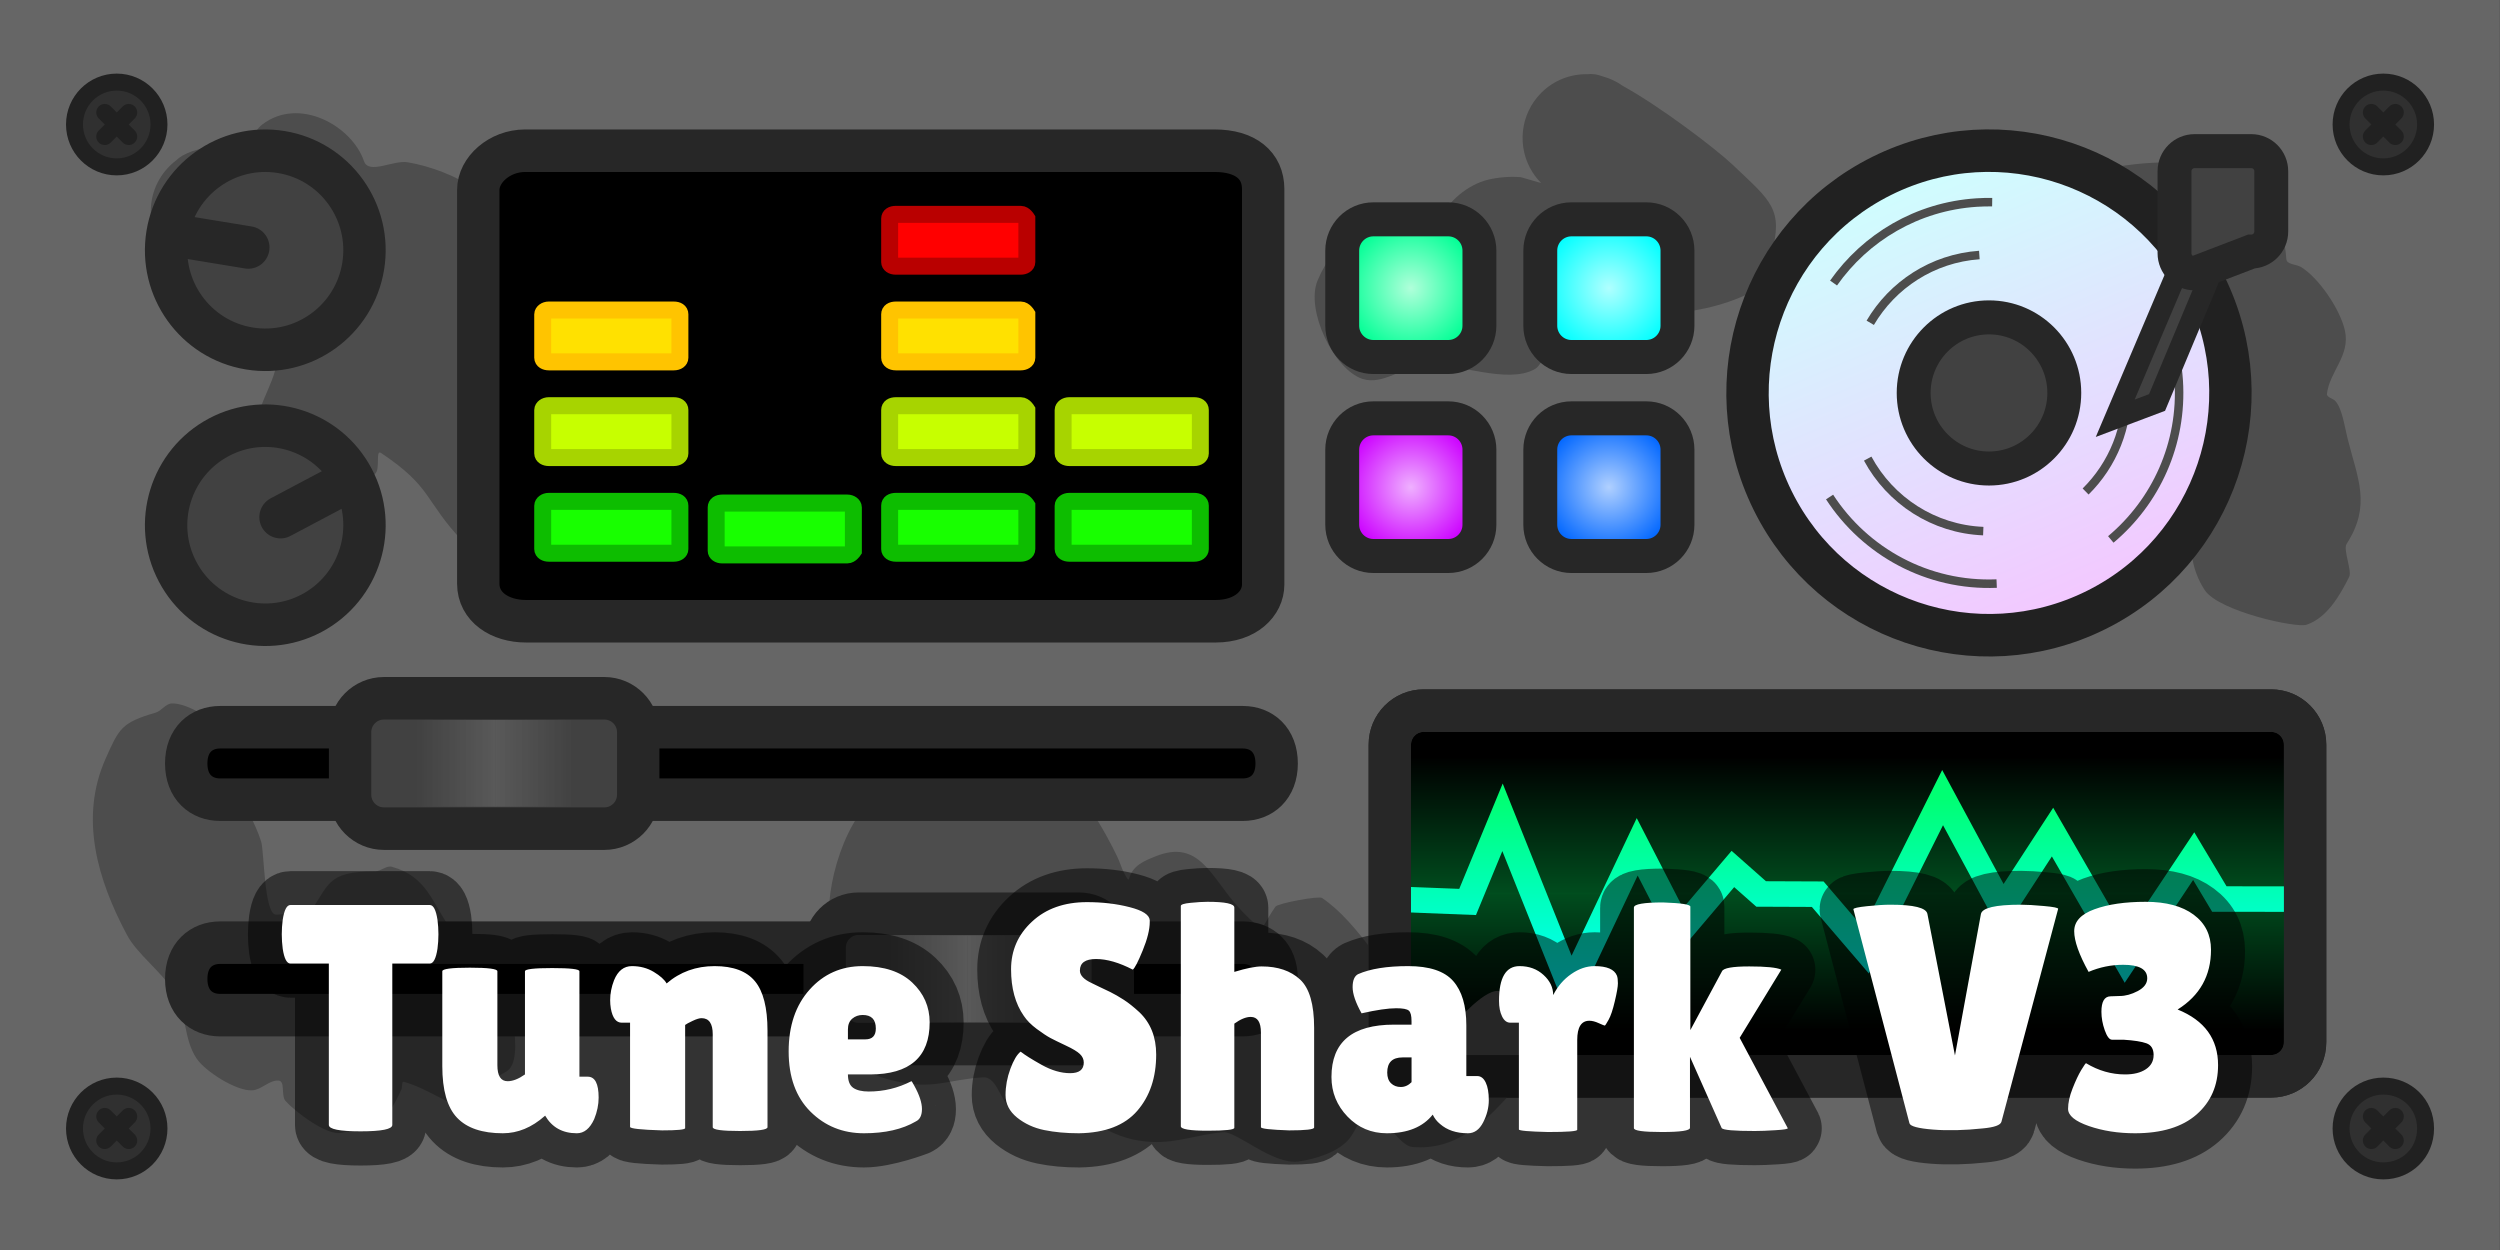 <?xml version="1.0" encoding="UTF-8"?>
<svg xmlns="http://www.w3.org/2000/svg" xmlns:xlink="http://www.w3.org/1999/xlink" width="600px" height="300px" viewBox="0 0 600 300" version="1.1">
<rect x="0" y="0" width="600" height="300" fill="#333333" stroke="none"/>
<defs>
<linearGradient id="linear0" gradientUnits="userSpaceOnUse" x1="310.493" y1="211.294" x2="310.493" y2="227.482" gradientTransform="matrix(2.034,0,0,2.041,-188.154,-217.023)">
<stop offset="0" style="stop-color:rgb(0%,30.196%,11.765%);stop-opacity:1;"/>
<stop offset="1" style="stop-color:rgb(0%,30.196%,11.765%);stop-opacity:0;"/>
</linearGradient>
<linearGradient id="linear1" gradientUnits="userSpaceOnUse" x1="310.493" y1="211.494" x2="310.493" y2="195.306" gradientTransform="matrix(2.034,0,0,2.041,-188.154,-217.023)">
<stop offset="0" style="stop-color:rgb(0%,30.196%,11.765%);stop-opacity:1;"/>
<stop offset="1" style="stop-color:rgb(0%,30.196%,11.765%);stop-opacity:0;"/>
</linearGradient>
<linearGradient id="linear2" gradientUnits="userSpaceOnUse" x1="310.493" y1="200.121" x2="310.493" y2="222.447" >
<stop offset="0" style="stop-color:rgb(0%,100%,45.098%);stop-opacity:1;"/>
<stop offset="1" style="stop-color:rgb(0%,100%,99.608%);stop-opacity:1;"/>
</linearGradient>
<linearGradient id="linear3" gradientUnits="userSpaceOnUse" x1="216.033" y1="221.44" x2="206.659" y2="221.44" gradientTransform="matrix(2.034,0,0,2.041,-188.154,-217.023)">
<stop offset="0" style="stop-color:rgb(34.902%,34.902%,34.902%);stop-opacity:0;"/>
<stop offset="1" style="stop-color:rgb(34.902%,34.902%,34.902%);stop-opacity:1;"/>
</linearGradient>
<linearGradient id="linear4" gradientUnits="userSpaceOnUse" x1="197.315" y1="221.44" x2="206.689" y2="221.44" gradientTransform="matrix(2.034,0,0,2.041,-188.154,-217.023)">
<stop offset="0" style="stop-color:rgb(34.902%,34.902%,34.902%);stop-opacity:0;"/>
<stop offset="1" style="stop-color:rgb(34.902%,34.902%,34.902%);stop-opacity:1;"/>
</linearGradient>
<linearGradient id="linear5" gradientUnits="userSpaceOnUse" x1="316.196" y1="126.259" x2="338.188" y2="178.817" >
<stop offset="0" style="stop-color:rgb(80.784%,100%,99.608%);stop-opacity:1;"/>
<stop offset="1" style="stop-color:rgb(95.686%,77.647%,100%);stop-opacity:1;"/>
</linearGradient>
<linearGradient id="linear6" gradientUnits="userSpaceOnUse" x1="141.588" y1="196.107" x2="150.962" y2="196.107" gradientTransform="matrix(2.034,0,0,2.041,-188.154,-217.023)">
<stop offset="0" style="stop-color:rgb(34.902%,34.902%,34.902%);stop-opacity:0;"/>
<stop offset="1" style="stop-color:rgb(34.902%,34.902%,34.902%);stop-opacity:1;"/>
</linearGradient>
<linearGradient id="linear7" gradientUnits="userSpaceOnUse" x1="160.306" y1="196.107" x2="150.932" y2="196.107" gradientTransform="matrix(2.034,0,0,2.041,-188.154,-217.023)">
<stop offset="0" style="stop-color:rgb(34.902%,34.902%,34.902%);stop-opacity:0;"/>
<stop offset="1" style="stop-color:rgb(34.902%,34.902%,34.902%);stop-opacity:1;"/>
</linearGradient>
<radialGradient id="radial0" gradientUnits="userSpaceOnUse" cx="282.343" cy="163.618" fx="282.343" fy="163.618" r="8.094" >
<stop offset="0" style="stop-color:rgb(69.02%,81.569%,100%);stop-opacity:1;"/>
<stop offset="1" style="stop-color:rgb(0%,40%,100%);stop-opacity:1;"/>
</radialGradient>
<radialGradient id="radial1" gradientUnits="userSpaceOnUse" cx="282.343" cy="140.218" fx="282.343" fy="140.218" r="8.094" >
<stop offset="0" style="stop-color:rgb(69.02%,100%,100%);stop-opacity:1;"/>
<stop offset="1" style="stop-color:rgb(0%,100%,100%);stop-opacity:1;"/>
</radialGradient>
<radialGradient id="radial2" gradientUnits="userSpaceOnUse" cx="258.973" cy="163.618" fx="258.973" fy="163.618" r="8.094" >
<stop offset="0" style="stop-color:rgb(93.725%,69.02%,100%);stop-opacity:1;"/>
<stop offset="1" style="stop-color:rgb(80%,0%,100%);stop-opacity:1;"/>
</radialGradient>
<radialGradient id="radial3" gradientUnits="userSpaceOnUse" cx="258.973" cy="140.218" fx="258.973" fy="140.218" r="8.094" >
<stop offset="0" style="stop-color:rgb(69.02%,100%,85.49%);stop-opacity:1;"/>
<stop offset="1" style="stop-color:rgb(0%,100%,58.431%);stop-opacity:1;"/>
</radialGradient>
</defs>
<g id="surface1">
<path style=" stroke:none;fill-rule:nonzero;fill:rgb(40%,40%,40%);fill-opacity:1;" d="M 0 300.648 L 0 0 L 599.965 0 L 599.965 300.648 Z M 0 300.648 "/>
<path style="fill-rule:nonzero;fill:rgb(0%,0%,0%);fill-opacity:1;stroke-width:5;stroke-linecap:butt;stroke-linejoin:miter;stroke:rgb(15.294%,15.294%,15.294%);stroke-opacity:1;stroke-miterlimit:10;" d="M 260.494 232.895 C 258.283 232.895 256.493 231.103 256.493 228.895 L 256.493 193.894 C 256.493 191.685 258.283 189.894 260.494 189.894 L 360.494 189.894 C 362.703 189.894 364.493 191.685 364.493 193.894 L 364.493 228.895 C 364.493 231.103 362.703 232.895 360.494 232.895 Z M 260.494 232.895 " transform="matrix(2.034,0,0,2.041,-188.154,-217.023)"/>
<path style=" stroke:none;fill-rule:nonzero;fill:rgb(30.196%,30.196%,30.196%);fill-opacity:1;" d="M 43.812 37.34 C 45.457 36.41 46.988 35.945 48.496 35.711 C 49.445 35.523 50.434 35.426 51.438 35.426 C 51.934 35.426 52.422 35.449 52.902 35.496 C 54.188 35.508 55.512 35.527 56.93 35.426 C 59.637 35.234 60.77 31.555 62.922 29.898 C 71.801 23.07 84.473 30.215 87.352 38.664 C 88.48 41.988 94.398 38.352 97.852 38.945 C 108.621 40.793 122.988 48.09 123.645 59.918 C 123.93 65.09 118.758 66.738 117.598 70.531 C 116.867 72.914 120.5 75.02 122.848 75.828 C 126.793 77.184 129.465 78.125 133.262 80.414 C 138.625 83.641 145.59 95.094 145.094 101.59 C 145.008 102.723 142.859 107.383 143.281 108.387 C 145.355 113.316 152.559 115.848 150.18 123.016 C 148.559 127.895 145.738 132.75 141.652 135.852 C 139.574 137.43 136.453 135.559 133.852 135.418 C 127.629 135.078 115.461 134.543 111.047 129.895 C 101.809 120.164 103.898 117.035 91.465 108.719 C 90.102 107.809 91.211 112.188 90.211 113.488 C 89.039 115.012 87.055 115.676 85.391 116.629 C 82.602 118.227 80.07 120.961 76.863 121.141 C 76.648 121.152 63.703 113.746 63.516 113.488 C 61.973 111.363 62.172 108.402 61.609 105.836 C 60.137 99.125 65.871 92.695 66.48 86.59 C 66.504 86.348 61.977 87.59 61.445 87.562 C 58.508 87.422 54.199 86.723 51.734 84.832 C 48.914 82.66 44.051 78.027 43.484 74.168 C 42.695 68.82 45.293 66.723 43.695 63.922 C 39.203 61.262 36.184 56.352 36.184 50.734 C 36.184 45.75 38.555 41.328 42.227 38.531 C 42.699 38.074 43.223 37.672 43.812 37.34 Z M 43.812 37.34 "/>
<path style=" stroke:none;fill-rule:nonzero;fill:url(#linear0);" d="M 338.512 247.227 L 338.512 214.191 L 548.203 214.191 L 548.203 247.227 Z M 338.512 247.227 "/>
<path style=" stroke:none;fill-rule:nonzero;fill:url(#linear1);" d="M 338.512 214.598 L 338.512 181.562 L 548.203 181.562 L 548.203 214.598 Z M 338.512 214.598 "/>
<path style=" stroke:none;fill-rule:nonzero;fill:rgb(30.196%,30.196%,30.196%);fill-opacity:1;" d="M 324.047 273.012 C 321.551 276.453 315.523 278.227 311.641 278.758 C 305.418 279.605 296.859 271.457 293.512 271.738 C 287.512 272.242 282.434 274.387 276.359 274.059 C 270.551 273.746 266.812 272.016 262.027 269.141 C 258.273 266.879 253.219 269.004 248.93 268.109 C 246.5 267.605 243.594 267.383 241.949 265.52 C 239.922 263.211 238.969 258.363 235.906 258.562 C 227.211 259.133 224.07 261.562 215.012 259.504 C 195.152 254.988 203.582 243.707 204.055 232.668 C 204.191 229.457 201.039 230.77 199.926 228.199 C 198.938 225.918 199.02 223.289 198.922 220.801 C 198.512 210.227 203.867 192.93 214.172 188.348 C 216.109 183.738 219.871 182.805 227.191 183.324 C 228.656 183.43 229.246 185.781 230.699 186.004 C 231.816 186.172 232.523 184.473 233.641 184.312 C 234.957 184.121 236.316 184.551 237.578 184.977 C 239.262 185.551 241.02 188.066 242.91 188.457 C 243.469 188.574 252.922 186.676 253.492 186.738 C 258.621 187.305 265.75 200.574 268.164 205.652 C 268.773 206.93 269.121 208.23 269.844 209.621 C 270.117 210.137 270.816 211.543 270.961 210.973 C 271.785 207.691 274.707 206.578 277.336 205.52 C 287.809 201.301 290.562 210.34 297.074 217.594 C 298.875 219.602 300.816 221.508 302.965 223.137 C 303.207 223.32 303.09 222.535 303.238 222.27 C 304.141 220.68 305.059 219.094 306.105 217.598 C 306.672 216.793 316.469 214.961 317.281 215.508 C 325.918 221.285 333.648 234.836 339.672 242.539 C 340.82 244.008 342.586 249.664 344.562 250.438 C 345.316 250.73 347.281 247.613 347.742 247.105 C 349.727 244.926 356.848 236.656 360.152 237.965 L 369.949 241.848 C 370.434 244.914 372.336 248.141 371.961 251.109 C 371.906 251.562 371.793 252.008 371.617 252.449 C 371.34 253.145 370.949 253.809 370.48 254.445 C 369.984 255.188 369.391 255.875 368.695 256.488 C 366.945 258.238 364.879 259.828 363.43 261.457 C 356.527 269.23 349.641 276.191 339 275.277 C 335.141 274.945 329.816 264.195 328.227 264.262 C 328.074 264.27 327.934 264.293 327.793 264.332 C 326.949 267.73 325.645 270.812 324.047 273.012 Z M 324.047 273.012 "/>
<path style=" stroke:none;fill-rule:nonzero;fill:rgb(30.196%,30.196%,30.196%);fill-opacity:1;" d="M 469.914 47.543 C 476.754 43.684 487.566 45.18 494.93 43.023 C 516.984 36.559 546.723 34.652 548.727 62.191 C 548.824 63.523 551.105 63.398 552.246 64.086 C 556.422 66.602 561.645 74.199 562.785 79.34 C 564.117 85.355 559.055 89.234 558.473 94.512 C 558.375 95.402 559.914 95.586 560.5 96.258 C 562.137 98.117 562.691 102.32 563.387 105.113 C 565.812 114.852 569.203 121.199 563.184 130.547 C 562.297 131.93 564.535 136.98 563.801 138.453 C 561.512 143.051 558.414 148.32 553.551 149.945 C 551.117 150.762 532.527 146.734 529.137 141.629 C 525.832 136.656 524.91 129.895 526.949 124.5 C 527.945 121.859 529.211 120.684 531.113 118.773 C 532.062 117.82 535.383 116.73 534.176 116.141 C 525.238 111.781 515.008 112.98 506.762 105.918 C 503.75 103.332 506.91 95.008 502.965 94.609 C 499.07 94.219 494.355 94.91 490.289 94.402 C 479.852 93.102 456.215 82.926 459.141 68.246 C 459.629 65.793 461.855 64.723 462.344 62.273 C 462.305 61.832 462.285 61.387 462.285 60.938 C 462.285 55.957 464.656 51.531 468.328 48.734 C 468.801 48.277 469.324 47.879 469.914 47.543 Z M 469.914 47.543 "/>
<path style=" stroke:none;fill-rule:nonzero;fill:rgb(30.196%,30.196%,30.196%);fill-opacity:1;" d="M 108.316 264.746 C 104.523 263.043 100.941 260.746 96.938 259.637 C 96.336 259.469 96.602 260.852 96.348 261.422 C 95.57 263.152 93.707 267.172 92.125 268.078 C 88.961 269.891 85.449 271.172 81.875 271.887 C 78.371 272.59 70.785 266.77 68.527 264.234 C 67.379 262.945 68.543 259.434 66.82 259.336 C 64.582 259.211 62.758 261.559 60.52 261.684 C 56.723 261.895 49.246 257.152 47.172 254.031 C 43.953 249.188 44.891 243.172 41.676 237.953 C 38.648 233.035 32.961 229.066 30.438 224.32 C 23.496 211.258 18.938 196.398 25.379 182.004 C 28.57 174.871 29.113 173.422 37.34 171.039 C 38.762 170.625 39.719 168.91 41.195 168.828 C 44.992 168.613 52.469 173.359 54.543 176.48 C 57.996 181.672 55.316 182.387 56.449 186.641 C 57.844 191.863 61.328 197.566 62.68 201.988 C 63.426 204.43 63.375 219.383 66.219 219.508 C 68.461 219.605 70.266 218.469 72.688 219.008 C 73.133 219.105 73.504 220.207 73.773 219.836 C 79.16 212.484 78.004 209.133 90.012 209.133 C 91.406 209.133 92.707 207.656 94.055 208.027 C 102.488 210.336 103.766 216.809 108.02 222.688 C 112.996 229.562 123.266 234.66 123.266 244.145 C 123.266 247.426 124.891 255.242 121.461 257.207 Z M 108.316 264.746 "/>
<path style=" stroke:none;fill-rule:nonzero;fill:rgb(30.196%,30.196%,30.196%);fill-opacity:1;" d="M 382.848 17.844 C 383.375 17.922 383.992 18.094 384.68 18.344 C 386.383 18.805 388.023 19.57 389.512 20.637 C 398.496 25.594 411.766 35.668 415.91 39.609 C 425.16 48.402 428.129 50.145 425.078 61.195 C 424.379 63.727 425.227 67.484 422.949 68.781 C 408.457 77.059 393.891 75.379 377.574 75.84 C 375.5 75.898 377.32 80.25 376.043 81.895 C 374.984 83.262 372.848 83.34 371.543 84.477 C 370.238 85.613 369.859 87.723 368.359 88.582 C 361.887 92.293 349.609 87.117 342.289 87.488 C 337.059 87.754 331.922 92.59 326.953 90.926 C 320.129 88.645 313.246 74.359 316.227 67.297 C 320.535 57.082 327.355 54.27 337.32 55.391 C 339.043 55.586 343.836 57.836 345.098 56.875 C 346.211 56.027 344.949 53.965 345.527 52.688 C 347.457 48.438 352.191 44.32 357.152 43.125 C 359.562 42.547 362.371 42.316 364.992 42.52 C 365.219 42.539 369.883 43.984 369.859 43.906 C 369.062 43.105 368.375 42.238 367.793 41.32 C 364.039 35.402 364.738 27.457 369.887 22.289 C 372.906 19.262 376.879 17.766 380.836 17.809 C 381.5 17.738 382.168 17.742 382.848 17.844 Z M 382.848 17.844 "/>
<path style="fill:none;stroke-width:3;stroke-linecap:round;stroke-linejoin:miter;stroke:url(#linear2);stroke-miterlimit:10;" d="M 257.031 212.057 L 265.674 212.392 L 269.793 202.44 L 277.825 222.446 L 285.686 205.907 L 290.785 215.785 L 296.975 208.514 L 300.309 211.452 L 306.983 211.479 L 312.687 218.118 L 321.72 200.121 L 328.795 213.211 L 334.691 204.175 L 343.297 219.058 L 351.347 207 L 354.375 212.049 L 363.955 212.057 " transform="matrix(2.034,0,0,2.041,-188.154,-217.023)"/>
<path style="fill-rule:nonzero;fill:rgb(0%,0%,0%);fill-opacity:1;stroke-width:5;stroke-linecap:butt;stroke-linejoin:miter;stroke:rgb(15.294%,15.294%,15.294%);stroke-opacity:1;stroke-miterlimit:10;" d="M 118.477 225.702 C 116.268 225.702 114.477 224.228 114.477 221.439 C 114.477 218.652 116.268 217.179 118.477 217.179 L 239.145 217.179 C 241.353 217.179 243.143 218.652 243.143 221.439 C 243.143 224.228 241.353 225.702 239.145 225.702 Z M 118.477 225.702 " transform="matrix(2.034,0,0,2.041,-188.154,-217.023)"/>
<path style="fill-rule:nonzero;fill:rgb(25.49%,25.49%,25.49%);fill-opacity:1;stroke-width:5;stroke-linecap:butt;stroke-linejoin:miter;stroke:rgb(15.294%,15.294%,15.294%);stroke-opacity:1;stroke-miterlimit:10;" d="M 193.81 229.107 C 191.601 229.107 189.811 227.316 189.811 225.107 L 189.811 217.774 C 189.811 215.565 191.601 213.774 193.81 213.774 L 219.81 213.774 C 222.019 213.774 223.811 215.565 223.811 217.774 L 223.811 225.107 C 223.811 227.316 222.019 229.107 219.81 229.107 Z M 193.81 229.107 " transform="matrix(2.034,0,0,2.041,-188.154,-217.023)"/>
<path style=" stroke:none;fill-rule:nonzero;fill:url(#linear3);" d="M 232.172 245.305 L 232.172 224.488 L 251.234 224.488 L 251.234 245.305 Z M 232.172 245.305 "/>
<path style=" stroke:none;fill-rule:nonzero;fill:url(#linear4);" d="M 213.164 245.305 L 213.164 224.488 L 232.23 224.488 L 232.23 245.305 Z M 213.164 245.305 "/>
<path style="fill-rule:nonzero;fill:rgb(18.824%,18.824%,18.824%);fill-opacity:1;stroke-width:2;stroke-linecap:butt;stroke-linejoin:miter;stroke:rgb(12.941%,12.941%,12.941%);stroke-opacity:1;stroke-miterlimit:10;" d="M 101.294 120.97 C 101.294 118.218 103.525 115.986 106.278 115.986 C 109.032 115.986 111.263 118.218 111.263 120.97 C 111.263 123.723 109.032 125.954 106.278 125.954 C 103.525 125.954 101.294 123.723 101.294 120.97 Z M 101.294 120.97 " transform="matrix(2.034,0,0,2.041,-188.154,-217.023)"/>
<path style="fill:none;stroke-width:2;stroke-linecap:round;stroke-linejoin:miter;stroke:rgb(12.941%,12.941%,12.941%);stroke-opacity:1;stroke-miterlimit:10;" d="M 107.695 119.554 L 104.862 122.387 " transform="matrix(2.034,0,0,2.041,-188.154,-217.023)"/>
<path style="fill:none;stroke-width:2;stroke-linecap:round;stroke-linejoin:miter;stroke:rgb(12.941%,12.941%,12.941%);stroke-opacity:1;stroke-miterlimit:10;" d="M 104.862 119.554 L 107.695 122.387 " transform="matrix(2.034,0,0,2.041,-188.154,-217.023)"/>
<path style="fill-rule:nonzero;fill:rgb(18.824%,18.824%,18.824%);fill-opacity:1;stroke-width:2;stroke-linecap:butt;stroke-linejoin:miter;stroke:rgb(12.941%,12.941%,12.941%);stroke-opacity:1;stroke-miterlimit:10;" d="M 373.721 125.954 C 370.969 125.954 368.737 123.723 368.737 120.97 C 368.737 118.218 370.969 115.986 373.721 115.986 C 376.475 115.986 378.707 118.218 378.707 120.97 C 378.707 123.723 376.475 125.954 373.721 125.954 Z M 373.721 125.954 " transform="matrix(2.034,0,0,2.041,-188.154,-217.023)"/>
<path style="fill:none;stroke-width:2;stroke-linecap:round;stroke-linejoin:miter;stroke:rgb(12.941%,12.941%,12.941%);stroke-opacity:1;stroke-miterlimit:10;" d="M 375.139 122.387 L 372.306 119.554 " transform="matrix(2.034,0,0,2.041,-188.154,-217.023)"/>
<path style="fill:none;stroke-width:2;stroke-linecap:round;stroke-linejoin:miter;stroke:rgb(12.941%,12.941%,12.941%);stroke-opacity:1;stroke-miterlimit:10;" d="M 375.139 119.554 L 372.306 122.387 " transform="matrix(2.034,0,0,2.041,-188.154,-217.023)"/>
<path style="fill-rule:nonzero;fill:rgb(18.824%,18.824%,18.824%);fill-opacity:1;stroke-width:2;stroke-linecap:butt;stroke-linejoin:miter;stroke:rgb(12.941%,12.941%,12.941%);stroke-opacity:1;stroke-miterlimit:10;" d="M 106.278 234.045 C 109.032 234.045 111.263 236.277 111.263 239.03 C 111.263 241.784 109.032 244.016 106.278 244.016 C 103.525 244.016 101.294 241.784 101.294 239.03 C 101.294 236.277 103.525 234.045 106.278 234.045 Z M 106.278 234.045 " transform="matrix(2.034,0,0,2.041,-188.154,-217.023)"/>
<path style="fill:none;stroke-width:2;stroke-linecap:round;stroke-linejoin:miter;stroke:rgb(12.941%,12.941%,12.941%);stroke-opacity:1;stroke-miterlimit:10;" d="M 107.695 240.448 L 104.862 237.613 " transform="matrix(2.034,0,0,2.041,-188.154,-217.023)"/>
<path style="fill:none;stroke-width:5;stroke-linecap:butt;stroke-linejoin:miter;stroke:rgb(15.294%,15.294%,15.294%);stroke-opacity:1;stroke-miterlimit:10;" d="M 260.494 232.895 C 258.283 232.895 256.493 231.103 256.493 228.895 L 256.493 193.894 C 256.493 191.685 258.283 189.894 260.494 189.894 L 360.494 189.894 C 362.703 189.894 364.493 191.685 364.493 193.894 L 364.493 228.895 C 364.493 231.103 362.703 232.895 360.494 232.895 Z M 260.494 232.895 " transform="matrix(2.034,0,0,2.041,-188.154,-217.023)"/>
<path style="fill:none;stroke-width:2;stroke-linecap:round;stroke-linejoin:miter;stroke:rgb(12.941%,12.941%,12.941%);stroke-opacity:1;stroke-miterlimit:10;" d="M 104.862 240.448 L 107.695 237.613 " transform="matrix(2.034,0,0,2.041,-188.154,-217.023)"/>
<path style="fill-rule:nonzero;fill:rgb(18.824%,18.824%,18.824%);fill-opacity:1;stroke-width:2;stroke-linecap:butt;stroke-linejoin:miter;stroke:rgb(12.941%,12.941%,12.941%);stroke-opacity:1;stroke-miterlimit:10;" d="M 373.721 244.016 C 370.969 244.016 368.737 241.784 368.737 239.03 C 368.737 236.277 370.969 234.045 373.721 234.045 C 376.475 234.045 378.707 236.157 378.707 239.03 C 378.707 241.905 376.475 244.016 373.721 244.016 Z M 373.721 244.016 " transform="matrix(2.034,0,0,2.041,-188.154,-217.023)"/>
<path style="fill:none;stroke-width:2;stroke-linecap:round;stroke-linejoin:miter;stroke:rgb(12.941%,12.941%,12.941%);stroke-opacity:1;stroke-miterlimit:10;" d="M 375.139 237.613 L 372.306 240.448 " transform="matrix(2.034,0,0,2.041,-188.154,-217.023)"/>
<path style="fill:none;stroke-width:2;stroke-linecap:round;stroke-linejoin:miter;stroke:rgb(12.941%,12.941%,12.941%);stroke-opacity:1;stroke-miterlimit:10;" d="M 372.306 237.613 L 375.139 240.448 " transform="matrix(2.034,0,0,2.041,-188.154,-217.023)"/>
<path style="fill-rule:nonzero;fill:rgb(25.49%,25.49%,25.49%);fill-opacity:1;stroke-width:5;stroke-linecap:butt;stroke-linejoin:miter;stroke:rgb(15.294%,15.294%,15.294%);stroke-opacity:1;stroke-miterlimit:10;" d="M 121.917 147.308 C 115.539 146.265 111.215 140.247 112.258 133.869 C 113.303 127.49 119.32 123.166 125.698 124.209 C 132.077 125.254 136.402 131.272 135.357 137.649 C 134.312 144.027 128.295 148.353 121.917 147.308 Z M 121.917 147.308 " transform="matrix(2.034,0,0,2.041,-188.154,-217.023)"/>
<path style="fill-rule:nonzero;fill:rgb(25.49%,25.49%,25.49%);fill-opacity:1;stroke-width:5;stroke-linecap:butt;stroke-linejoin:miter;stroke:rgb(15.294%,15.294%,15.294%);stroke-opacity:1;stroke-miterlimit:10;" d="M 118.341 157.743 C 124.056 154.725 131.136 156.911 134.155 162.624 C 137.174 168.339 134.99 175.42 129.275 178.44 C 123.559 181.458 116.48 179.273 113.461 173.557 C 110.441 167.844 112.627 160.764 118.341 157.743 Z M 118.341 157.743 " transform="matrix(2.034,0,0,2.041,-188.154,-217.023)"/>
<path style="fill:none;stroke-width:5;stroke-linecap:round;stroke-linejoin:miter;stroke:rgb(15.294%,15.294%,15.294%);stroke-opacity:1;stroke-miterlimit:10;" d="M 121.804 135.431 L 113.966 134.149 " transform="matrix(2.034,0,0,2.041,-188.154,-217.023)"/>
<path style="fill:none;stroke-width:5;stroke-linecap:round;stroke-linejoin:miter;stroke:rgb(15.294%,15.294%,15.294%);stroke-opacity:1;stroke-miterlimit:10;" d="M 132.626 163.434 L 125.604 167.143 " transform="matrix(2.034,0,0,2.041,-188.154,-217.023)"/>
<path style="fill-rule:nonzero;fill:rgb(0%,0%,0%);fill-opacity:1;stroke-width:5;stroke-linecap:butt;stroke-linejoin:miter;stroke:rgb(15.294%,15.294%,15.294%);stroke-opacity:1;stroke-miterlimit:10;" d="M 148.937 128.674 C 148.937 126.309 151.434 124.054 154.472 124.054 C 166.68 124.054 213.517 124.054 235.83 124.054 C 239.464 124.054 241.553 125.771 241.553 128.582 C 241.553 139.893 241.553 168.916 241.553 175.058 C 241.553 177.292 239.504 179.384 235.934 179.384 C 213.797 179.384 166.891 179.384 154.578 179.384 C 151.486 179.384 148.937 177.711 148.937 174.966 C 148.937 163.815 148.937 134.964 148.937 128.674 Z M 148.937 128.674 " transform="matrix(2.034,0,0,2.041,-188.154,-217.023)"/>
<path style="fill-rule:nonzero;fill:rgb(9.412%,100%,0%);fill-opacity:1;stroke-width:2;stroke-linecap:butt;stroke-linejoin:miter;stroke:rgb(5.098%,74.118%,0%);stroke-opacity:1;stroke-miterlimit:10;" d="M 157.25 165.288 C 158.815 165.288 169.134 165.288 171.996 165.288 C 172.461 165.288 172.729 165.476 172.729 165.786 C 172.729 167.032 172.729 170.231 172.729 170.906 C 172.729 171.153 172.466 171.383 172.009 171.383 C 169.171 171.383 158.842 171.383 157.263 171.383 C 156.867 171.383 156.541 171.199 156.541 170.897 C 156.541 169.668 156.541 166.49 156.541 165.798 C 156.541 165.535 156.86 165.288 157.25 165.288 Z M 157.25 165.288 " transform="matrix(2.034,0,0,2.041,-188.154,-217.023)"/>
<path style="fill-rule:nonzero;fill:rgb(9.412%,100%,0%);fill-opacity:1;stroke-width:2;stroke-linecap:butt;stroke-linejoin:miter;stroke:rgb(5.098%,74.118%,0%);stroke-opacity:1;stroke-miterlimit:10;" d="M 192.475 171.584 C 190.896 171.584 180.567 171.584 177.731 171.584 C 177.273 171.584 177.01 171.352 177.01 171.107 C 177.01 170.43 177.01 167.233 177.01 165.987 C 177.01 165.677 177.277 165.487 177.744 165.487 C 180.604 165.487 190.923 165.487 192.488 165.487 C 192.878 165.487 193.197 165.736 193.197 165.997 C 193.197 166.69 193.197 169.869 193.197 171.096 C 193.197 171.096 192.87 171.584 192.475 171.584 Z M 192.475 171.584 " transform="matrix(2.034,0,0,2.041,-188.154,-217.023)"/>
<path style="fill-rule:nonzero;fill:rgb(9.412%,100%,0%);fill-opacity:1;stroke-width:2;stroke-linecap:butt;stroke-linejoin:miter;stroke:rgb(5.098%,74.118%,0%);stroke-opacity:1;stroke-miterlimit:10;" d="M 213.666 170.897 C 213.666 171.199 213.34 171.383 212.944 171.383 C 211.366 171.383 201.037 171.383 198.2 171.383 C 197.741 171.383 197.478 171.153 197.478 170.906 C 197.478 170.231 197.478 167.032 197.478 165.786 C 197.478 165.476 197.747 165.288 198.214 165.288 C 201.073 165.288 211.392 165.288 212.958 165.288 C 213.348 165.288 213.666 165.798 213.666 165.798 C 213.666 165.798 213.666 169.668 213.666 170.897 Z M 213.666 170.897 " transform="matrix(2.034,0,0,2.041,-188.154,-217.023)"/>
<path style="fill-rule:nonzero;fill:rgb(9.412%,100%,0%);fill-opacity:1;stroke-width:2;stroke-linecap:butt;stroke-linejoin:miter;stroke:rgb(5.098%,74.118%,0%);stroke-opacity:1;stroke-miterlimit:10;" d="M 217.947 165.798 C 217.947 165.535 218.268 165.288 218.658 165.288 C 220.221 165.288 230.543 165.288 233.402 165.288 C 233.867 165.288 234.136 165.476 234.136 165.786 C 234.136 167.032 234.136 170.231 234.136 170.906 C 234.136 171.153 233.873 171.383 233.416 171.383 C 230.577 171.383 220.25 171.383 218.671 171.383 C 218.274 171.383 217.947 171.199 217.947 170.897 C 217.947 169.668 217.947 165.798 217.947 165.798 Z M 217.947 165.798 " transform="matrix(2.034,0,0,2.041,-188.154,-217.023)"/>
<path style="fill-rule:nonzero;fill:rgb(78.039%,100%,0%);fill-opacity:1;stroke-width:2;stroke-linecap:butt;stroke-linejoin:miter;stroke:rgb(65.49%,83.137%,0%);stroke-opacity:1;stroke-miterlimit:10;" d="M 157.25 154.038 C 158.815 154.038 169.134 154.038 171.996 154.038 C 172.461 154.038 172.729 154.227 172.729 154.537 C 172.729 155.783 172.729 158.98 172.729 159.657 C 172.729 159.902 172.466 160.134 172.009 160.134 C 169.171 160.134 158.842 160.134 157.263 160.134 C 156.867 160.134 156.541 159.948 156.541 159.646 C 156.541 158.417 156.541 155.24 156.541 154.547 C 156.541 154.286 156.86 154.038 157.25 154.038 Z M 157.25 154.038 " transform="matrix(2.034,0,0,2.041,-188.154,-217.023)"/>
<path style="fill-rule:nonzero;fill:rgb(78.039%,100%,0%);fill-opacity:1;stroke-width:2;stroke-linecap:butt;stroke-linejoin:miter;stroke:rgb(65.49%,83.137%,0%);stroke-opacity:1;stroke-miterlimit:10;" d="M 213.666 159.646 C 213.666 159.948 213.34 160.134 212.944 160.134 C 211.366 160.134 201.037 160.134 198.2 160.134 C 197.741 160.134 197.478 159.902 197.478 159.657 C 197.478 158.98 197.478 155.783 197.478 154.537 C 197.478 154.227 197.747 154.038 198.214 154.038 C 201.073 154.038 211.392 154.038 212.958 154.038 C 213.348 154.038 213.666 154.547 213.666 154.547 C 213.666 154.547 213.666 158.417 213.666 159.646 Z M 213.666 159.646 " transform="matrix(2.034,0,0,2.041,-188.154,-217.023)"/>
<path style="fill-rule:nonzero;fill:rgb(78.039%,100%,0%);fill-opacity:1;stroke-width:2;stroke-linecap:butt;stroke-linejoin:miter;stroke:rgb(65.49%,83.137%,0%);stroke-opacity:1;stroke-miterlimit:10;" d="M 217.947 154.547 C 217.947 154.286 218.268 154.038 218.658 154.038 C 220.221 154.038 230.543 154.038 233.402 154.038 C 233.867 154.038 234.136 154.227 234.136 154.537 C 234.136 155.783 234.136 158.98 234.136 159.657 C 234.136 159.902 233.873 160.134 233.416 160.134 C 230.577 160.134 220.25 160.134 218.671 160.134 C 218.274 160.134 217.947 159.948 217.947 159.646 C 217.947 158.417 217.947 154.547 217.947 154.547 Z M 217.947 154.547 " transform="matrix(2.034,0,0,2.041,-188.154,-217.023)"/>
<path style="fill-rule:nonzero;fill:rgb(100%,88.235%,0%);fill-opacity:1;stroke-width:2;stroke-linecap:butt;stroke-linejoin:miter;stroke:rgb(100%,76.863%,0%);stroke-opacity:1;stroke-miterlimit:10;" d="M 157.25 142.789 C 158.815 142.789 169.134 142.789 171.996 142.789 C 172.461 142.789 172.729 142.976 172.729 143.286 C 172.729 144.532 172.729 147.731 172.729 148.406 C 172.729 148.653 172.466 148.883 172.009 148.883 C 169.171 148.883 158.842 148.883 157.263 148.883 C 156.867 148.883 156.541 148.699 156.541 148.397 C 156.541 147.168 156.541 143.989 156.541 143.296 C 156.541 143.036 156.86 142.789 157.25 142.789 Z M 157.25 142.789 " transform="matrix(2.034,0,0,2.041,-188.154,-217.023)"/>
<path style="fill-rule:nonzero;fill:rgb(100%,88.235%,0%);fill-opacity:1;stroke-width:2;stroke-linecap:butt;stroke-linejoin:miter;stroke:rgb(100%,76.863%,0%);stroke-opacity:1;stroke-miterlimit:10;" d="M 213.666 148.397 C 213.666 148.699 213.34 148.883 212.944 148.883 C 211.366 148.883 201.037 148.883 198.2 148.883 C 197.741 148.883 197.478 148.653 197.478 148.406 C 197.478 147.731 197.478 144.532 197.478 143.286 C 197.478 142.976 197.747 142.789 198.214 142.789 C 201.073 142.789 211.392 142.789 212.958 142.789 C 213.348 142.789 213.666 143.296 213.666 143.296 C 213.666 143.296 213.666 147.168 213.666 148.397 Z M 213.666 148.397 " transform="matrix(2.034,0,0,2.041,-188.154,-217.023)"/>
<path style="fill-rule:nonzero;fill:rgb(100%,0%,0%);fill-opacity:1;stroke-width:2;stroke-linecap:butt;stroke-linejoin:miter;stroke:rgb(72.549%,0%,0%);stroke-opacity:1;stroke-miterlimit:10;" d="M 213.666 137.146 C 213.666 137.448 213.34 137.632 212.944 137.632 C 211.366 137.632 201.037 137.632 198.2 137.632 C 197.741 137.632 197.478 137.402 197.478 137.156 C 197.478 136.48 197.478 133.283 197.478 132.037 C 197.478 131.727 197.747 131.538 198.214 131.538 C 201.073 131.538 211.392 131.538 212.958 131.538 C 213.348 131.538 213.666 132.047 213.666 132.047 C 213.666 132.047 213.666 135.917 213.666 137.146 Z M 213.666 137.146 " transform="matrix(2.034,0,0,2.041,-188.154,-217.023)"/>
<path style="fill:none;stroke-width:8;stroke-linecap:square;stroke-linejoin:round;stroke:rgb(0%,0%,0%);stroke-opacity:0.502;stroke-miterlimit:10;" d="M 138.801 238.631 C 138.801 239.133 137.552 239.386 135.055 239.386 C 132.561 239.386 131.312 239.133 131.312 238.631 L 131.312 219.654 L 126.778 219.654 C 126.35 219.654 126.046 219.072 125.869 217.91 C 125.796 217.359 125.758 216.792 125.758 216.212 C 125.758 215.63 125.796 215.066 125.869 214.514 C 126.046 213.352 126.35 212.771 126.778 212.771 L 143.224 212.771 C 143.652 212.771 143.955 213.352 144.132 214.514 C 144.205 215.066 144.242 215.63 144.242 216.212 C 144.242 216.792 144.205 217.359 144.132 217.91 C 143.955 219.072 143.652 219.654 143.224 219.654 L 138.801 219.654 Z M 144.701 220.561 C 144.701 220.281 145.784 220.14 147.95 220.14 C 150.117 220.14 151.2 220.281 151.2 220.561 L 151.2 231.601 C 151.2 232.862 151.603 233.492 152.41 233.492 C 153.017 233.492 153.698 233.226 154.455 232.694 L 154.455 220.561 C 154.455 220.31 155.527 220.186 157.668 220.186 C 159.81 220.186 160.879 220.31 160.879 220.561 L 160.879 232.96 L 161.863 232.96 C 162.719 232.96 163.148 233.779 163.148 235.42 C 163.148 236.25 162.973 237.096 162.623 237.952 C 162.116 239.06 161.435 239.613 160.578 239.613 C 158.89 239.613 157.641 238.922 156.833 237.539 L 156.796 237.575 C 155.26 238.934 153.608 239.613 151.841 239.613 C 149.4 239.613 147.599 239.003 146.437 237.782 C 145.279 236.562 144.701 234.537 144.701 231.712 Z M 173.356 239.009 C 173.356 239.185 172.449 239.275 170.638 239.275 C 168.116 239.2 166.856 239.062 166.856 238.861 L 166.856 226.609 L 165.875 226.609 C 165.22 226.609 164.792 226.056 164.59 224.948 C 164.536 224.619 164.507 224.291 164.507 223.966 C 164.507 223.183 164.661 222.4 164.966 221.617 C 165.42 220.509 166.123 219.956 167.077 219.956 C 168.037 219.956 168.894 220.182 169.649 220.635 C 170.406 221.089 170.913 221.541 171.17 221.994 C 172.754 220.635 174.642 219.956 176.834 219.956 C 179.029 219.956 180.617 220.549 181.597 221.736 C 182.58 222.917 183.074 224.856 183.074 227.555 L 183.074 238.898 C 183.074 239.198 181.994 239.347 179.839 239.347 C 177.686 239.347 176.611 239.198 176.611 238.898 L 176.611 227.968 C 176.611 226.709 176.171 226.077 175.29 226.077 C 175.034 226.077 174.679 226.186 174.226 226.403 C 173.774 226.615 173.482 226.772 173.356 226.875 Z M 194.453 239.613 C 191.958 239.613 189.853 238.765 188.14 237.066 C 186.427 235.362 185.57 233.004 185.57 229.991 C 185.57 226.979 186.394 224.554 188.044 222.718 C 189.698 220.877 191.785 219.956 194.305 219.956 C 196.827 219.956 198.774 220.599 200.148 221.883 C 201.521 223.168 202.208 224.732 202.208 226.573 C 202.208 230.654 199.863 232.694 195.177 232.694 L 192.563 232.694 C 192.563 233.452 192.771 233.976 193.184 234.267 C 193.602 234.558 194.215 234.704 195.022 234.704 C 196.79 234.704 198.465 234.3 200.051 233.492 C 200.076 233.467 200.19 233.642 200.391 234.017 C 200.996 235.104 201.3 236.021 201.3 236.763 C 201.3 237.506 201.06 237.992 200.583 238.218 C 200.583 238.218 196.95 239.613 194.453 239.613 Z M 195.857 227.289 C 195.857 226.23 195.34 225.702 194.305 225.702 C 193.829 225.702 193.418 225.846 193.072 226.136 C 192.732 226.427 192.563 226.849 192.563 227.4 L 192.563 228.573 L 194.609 228.573 C 195.44 228.573 195.857 228.146 195.857 227.289 Z M 212.944 230.014 C 213.421 230.393 214.246 230.91 215.418 231.565 C 216.595 232.219 217.717 232.547 218.785 232.547 C 219.858 232.547 220.394 232.131 220.394 231.299 C 220.394 230.92 220.242 230.585 219.937 230.294 C 219.637 230.005 219.082 229.672 218.276 229.297 C 217.469 228.918 216.862 228.623 216.459 228.41 C 216.056 228.194 215.518 227.84 214.85 227.348 C 214.185 226.856 213.674 226.343 213.321 225.811 C 212.316 224.379 211.815 222.553 211.815 220.333 C 211.815 218.113 212.639 216.241 214.289 214.721 C 215.937 213.194 218.099 212.432 220.773 212.432 C 222.587 212.432 224.264 212.627 225.801 213.021 C 227.337 213.41 228.128 213.921 228.178 214.551 C 228.178 214.623 228.178 214.698 228.178 214.773 C 228.178 215.659 227.9 216.775 227.345 218.124 C 226.792 219.468 226.404 220.216 226.177 220.369 C 224.562 219.537 223.118 219.121 221.842 219.121 C 220.573 219.121 219.937 219.575 219.937 220.48 C 219.937 221.037 220.406 221.529 221.341 221.956 C 221.543 222.061 221.831 222.201 222.203 222.377 C 222.584 222.55 223.02 222.756 223.511 222.997 C 224.003 223.24 224.533 223.543 225.1 223.907 C 225.664 224.27 226.279 224.756 226.938 225.361 C 228.272 226.623 228.939 228.286 228.939 230.353 C 228.939 233.052 228.196 235.257 226.709 236.97 C 225.223 238.683 222.927 239.564 219.826 239.613 C 218.314 239.613 216.947 239.489 215.721 239.236 C 214.5 238.986 213.434 238.496 212.524 237.768 C 211.617 237.033 211.164 236.151 211.164 235.117 C 211.164 234.082 211.354 233.056 211.732 232.038 C 212.113 231.014 212.516 230.338 212.944 230.014 Z M 238.159 238.972 C 238.159 239.198 237.107 239.311 235 239.311 C 232.897 239.311 231.847 239.137 231.847 238.787 L 231.847 212.882 C 231.847 212.709 232.238 212.587 233.02 212.512 C 233.804 212.434 234.459 212.394 234.985 212.394 C 237.101 212.394 238.159 212.621 238.159 213.073 L 238.159 220.635 C 239.573 220.207 240.647 219.992 241.38 219.992 C 243.295 219.992 244.807 220.505 245.915 221.529 C 247.021 222.548 247.576 224.443 247.576 227.214 L 247.576 238.934 C 247.576 239.162 246.593 239.275 244.63 239.275 C 242.41 239.2 241.3 239.076 241.3 238.898 L 241.3 227.784 C 241.3 226.548 240.898 225.93 240.095 225.93 C 239.538 225.93 238.893 226.194 238.159 226.72 Z M 253.175 225.509 C 252.47 224.249 252.118 223.223 252.118 222.429 C 252.118 221.637 252.331 221.127 252.76 220.902 C 254.192 220.272 256.163 219.956 258.667 219.956 C 261.179 219.956 262.952 220.542 263.985 221.713 C 265.019 222.884 265.535 224.619 265.535 226.912 L 265.535 232.885 L 266.82 232.885 C 267.248 232.885 267.585 233.14 267.825 233.647 C 268.067 234.149 268.188 234.842 268.188 235.722 C 268.188 236.603 267.965 237.472 267.523 238.329 C 267.079 239.185 266.48 239.613 265.727 239.613 C 264.364 239.613 263.267 239.25 262.434 238.52 C 262.061 238.216 261.773 237.849 261.571 237.42 C 260.409 238.882 258.604 239.613 256.157 239.613 C 254.321 239.613 252.773 238.959 251.513 237.65 C 250.251 236.34 249.621 234.79 249.621 232.996 C 249.621 228.891 252.078 226.839 256.993 226.839 L 259.075 226.839 L 259.075 226.454 C 259.075 225.8 258.967 225.379 258.75 225.191 C 258.539 225.005 258.041 224.911 257.258 224.911 C 256.297 224.911 254.936 225.111 253.175 225.509 Z M 256.201 232.472 C 256.201 233.023 256.351 233.444 256.653 233.735 C 256.952 234.026 257.336 234.172 257.805 234.172 C 258.272 234.172 258.696 233.982 259.075 233.603 L 259.075 230.694 L 258.011 230.694 C 256.804 230.694 256.201 231.287 256.201 232.472 Z M 278.622 239.2 C 278.622 239.378 277.476 239.466 275.18 239.466 C 272.887 239.412 271.739 239.311 271.739 239.164 L 271.739 226.609 L 270.721 226.609 C 270.316 226.609 269.995 226.364 269.753 225.87 C 269.511 225.379 269.392 224.768 269.392 224.039 C 269.392 221.317 270.198 219.956 271.814 219.956 C 272.945 219.956 273.89 220.302 274.648 220.997 C 275.407 221.686 275.785 222.475 275.785 223.361 C 276.314 222.326 277.024 221.503 277.921 220.886 C 278.816 220.266 279.73 219.956 280.66 219.956 C 282.121 219.956 283.007 220.333 283.31 221.085 C 283.385 221.288 283.422 221.585 283.422 221.979 C 283.422 222.368 283.301 223.068 283.061 224.077 C 282.824 225.086 282.579 225.817 282.321 226.27 C 282.07 226.722 281.92 226.95 281.872 226.95 C 281.822 226.95 281.587 226.856 281.169 226.669 C 280.756 226.477 280.385 226.381 280.055 226.381 C 279.1 226.381 278.622 227.136 278.622 228.648 Z M 285.31 213.073 C 285.31 212.669 286.456 212.468 288.749 212.468 C 290.897 212.541 291.97 212.707 291.97 212.962 L 291.97 227.48 L 295.706 220.561 C 295.884 220.182 296.954 219.992 298.919 219.992 C 300.887 219.992 302.151 220.119 302.706 220.369 L 297.789 228.389 L 303.461 239.009 C 303.509 239.112 303.036 239.192 302.042 239.252 C 301.049 239.317 300.223 239.347 299.568 239.347 C 297.146 239.347 295.846 239.234 295.669 239.009 L 291.926 230.619 L 291.926 238.972 C 291.926 239.301 290.824 239.466 288.617 239.466 C 286.412 239.466 285.31 239.313 285.31 239.009 Z M 311.208 213.266 C 311.208 213.138 311.758 213.017 312.856 212.903 C 313.953 212.79 314.854 212.734 315.559 212.734 C 318.355 212.734 319.816 213.098 319.945 213.827 L 323.195 230.464 L 326.258 213.827 C 326.412 213.098 327.975 212.734 330.948 212.734 C 331.676 212.734 332.594 212.786 333.702 212.889 C 334.814 212.987 335.371 213.098 335.371 213.22 L 328.68 238.254 C 328.578 238.658 327.833 238.922 326.45 239.045 C 324.305 239.271 322.354 239.317 320.602 239.179 C 318.854 239.041 317.929 238.794 317.825 238.44 Z M 336.541 236.876 C 336.541 236.172 336.718 235.372 337.073 234.476 C 337.426 233.58 337.766 232.861 338.091 232.321 C 338.421 231.779 338.611 231.507 338.659 231.507 C 340.123 232.39 341.661 232.83 343.274 232.83 C 344.285 232.83 345.097 232.627 345.712 232.223 C 346.328 231.819 346.635 231.262 346.635 230.548 C 346.635 229.829 346.351 229.369 345.786 229.166 C 345.22 228.965 344.319 228.824 343.082 228.745 L 341.724 228.745 C 341.419 228.745 341.133 228.374 340.868 227.631 C 340.607 226.887 335.75 229.945 335.75 229.241 C 335.75 228.054 340.828 223.667 341.532 223.642 L 342.633 223.606 C 343.313 223.606 344.023 223.411 344.767 223.022 C 345.51 222.628 345.883 222.128 345.883 221.524 C 345.883 220.465 344.936 219.937 343.046 219.937 C 341.632 219.937 340.273 220.214 338.963 220.769 C 337.83 218.727 337.263 217.133 337.263 215.984 C 337.263 214.838 338.064 213.976 339.664 213.4 C 341.264 212.82 343.272 212.529 345.69 212.529 C 348.112 212.529 350.002 213.033 351.362 214.043 C 352.726 215.046 353.407 216.421 353.407 218.164 C 353.407 221.212 352.096 223.554 349.47 225.193 C 352.651 226.479 354.241 228.659 354.241 231.737 C 354.241 234.13 353.394 236.065 351.7 237.54 C 350.012 239.012 347.592 239.749 344.442 239.749 C 342.452 239.749 340.639 239.466 338.999 238.899 C 337.359 238.333 336.541 237.659 336.541 236.876 Z M 336.541 236.876 " transform="matrix(2.034,0,0,2.041,-188.154,-217.023)"/>
<path style=" stroke:none;fill-rule:nonzero;fill:rgb(100%,100%,100%);fill-opacity:1;" d="M 94.152 269.98 C 94.152 271.004 91.613 271.52 86.535 271.52 C 81.461 271.52 78.922 271.004 78.922 269.98 L 78.922 231.25 L 69.699 231.25 C 68.828 231.25 68.211 230.062 67.852 227.691 C 67.703 226.566 67.625 225.41 67.625 224.227 C 67.625 223.039 67.703 221.887 67.852 220.762 C 68.211 218.391 68.828 217.203 69.699 217.203 L 103.148 217.203 C 104.02 217.203 104.637 218.391 104.996 220.762 C 105.145 221.887 105.223 223.039 105.223 224.227 C 105.223 225.41 105.145 226.566 104.996 227.691 C 104.637 230.062 104.02 231.25 103.148 231.25 L 94.152 231.25 Z M 106.152 233.102 C 106.152 232.531 108.355 232.242 112.762 232.242 C 117.168 232.242 119.371 232.531 119.371 233.102 L 119.371 255.633 C 119.371 258.207 120.191 259.492 121.832 259.492 C 123.066 259.492 124.453 258.949 125.992 257.863 L 125.992 233.102 C 125.992 232.59 128.172 232.336 132.527 232.336 C 136.883 232.336 139.059 232.59 139.059 233.102 L 139.059 258.406 L 141.059 258.406 C 142.801 258.406 143.672 260.078 143.672 263.426 C 143.672 265.121 143.316 266.848 142.605 268.594 C 141.574 270.855 140.188 271.984 138.445 271.984 C 135.012 271.984 132.473 270.574 130.828 267.75 L 130.754 267.824 C 127.629 270.598 124.27 271.984 120.676 271.984 C 115.711 271.984 112.047 270.738 109.684 268.246 C 107.328 265.758 106.152 261.625 106.152 255.859 Z M 164.434 270.75 C 164.434 271.109 162.59 271.293 158.906 271.293 C 153.777 271.141 151.215 270.859 151.215 270.449 L 151.215 245.445 L 149.219 245.445 C 147.887 245.445 147.016 244.316 146.605 242.055 C 146.496 241.383 146.438 240.715 146.438 240.051 C 146.438 238.453 146.75 236.855 147.371 235.258 C 148.293 232.996 149.723 231.867 151.664 231.867 C 153.617 231.867 155.359 232.328 156.895 233.254 C 158.434 234.18 159.465 235.102 159.988 236.027 C 163.211 233.254 167.051 231.867 171.508 231.867 C 175.973 231.867 179.203 233.078 181.195 235.5 C 183.195 237.91 184.199 241.867 184.199 247.375 L 184.199 270.523 C 184.199 271.137 182.004 271.441 177.621 271.441 C 173.242 271.441 171.055 271.137 171.055 270.523 L 171.055 248.219 C 171.055 245.648 170.16 244.359 168.367 244.359 C 167.848 244.359 167.125 244.582 166.203 245.023 C 165.285 245.457 164.691 245.777 164.434 245.988 Z M 219.812 269.137 C 216.578 271.035 212.422 271.984 207.344 271.984 C 202.27 271.984 197.988 270.254 194.504 266.785 C 191.02 263.309 189.277 258.496 189.277 252.348 C 189.277 246.199 190.953 241.25 194.309 237.504 C 197.672 233.746 201.918 231.867 207.043 231.867 C 212.172 231.867 216.133 233.18 218.926 235.801 C 221.719 238.422 223.117 241.613 223.117 245.371 C 223.117 253.699 218.348 257.863 208.816 257.863 L 203.5 257.863 C 203.5 259.41 203.922 260.48 204.762 261.074 C 205.613 261.668 206.859 261.965 208.5 261.965 C 212.098 261.965 215.508 261.141 218.73 259.492 C 218.781 259.441 219.012 259.797 219.422 260.562 C 220.652 262.781 221.27 264.652 221.27 266.168 C 221.27 267.684 220.781 268.676 219.812 269.137 Z M 210.199 246.832 C 210.199 244.672 209.148 243.594 207.043 243.594 C 206.074 243.594 205.238 243.887 204.535 244.48 C 203.844 245.074 203.5 245.934 203.5 247.059 L 203.5 249.453 L 207.66 249.453 C 209.352 249.453 210.199 248.582 210.199 246.832 Z M 244.953 252.395 C 245.922 253.168 247.602 254.223 249.984 255.559 C 252.379 256.895 254.66 257.562 256.832 257.562 C 259.016 257.562 260.105 256.715 260.105 255.016 C 260.105 254.242 259.797 253.559 259.176 252.965 C 258.566 252.375 257.438 251.695 255.797 250.93 C 254.156 250.156 252.922 249.555 252.102 249.121 C 251.281 248.68 250.188 247.957 248.828 246.953 C 247.477 245.949 246.438 244.902 245.719 243.816 C 243.676 240.895 242.656 237.168 242.656 232.637 C 242.656 228.105 244.332 224.285 247.688 221.184 C 251.039 218.066 255.438 216.512 260.875 216.512 C 264.566 216.512 267.977 216.91 271.102 217.715 C 274.227 218.508 275.836 219.551 275.938 220.836 C 275.938 220.984 275.938 221.137 275.938 221.289 C 275.938 223.098 275.371 225.375 274.242 228.129 C 273.121 230.871 272.328 232.398 271.867 232.711 C 268.582 231.012 265.645 230.164 263.051 230.164 C 260.469 230.164 259.176 231.09 259.176 232.938 C 259.176 234.074 260.129 235.078 262.031 235.953 C 262.441 236.164 263.027 236.449 263.785 236.809 C 264.559 237.16 265.445 237.582 266.445 238.074 C 267.445 238.57 268.523 239.188 269.676 239.93 C 270.828 240.672 272.074 241.664 273.414 242.898 C 276.129 245.473 277.484 248.867 277.484 253.086 C 277.484 258.594 275.973 263.094 272.949 266.59 C 269.926 270.086 265.258 271.883 258.949 271.984 C 255.875 271.984 253.094 271.73 250.602 271.215 C 248.117 270.703 245.949 269.703 244.098 268.219 C 242.254 266.719 241.332 264.918 241.332 262.809 C 241.332 260.699 241.719 258.602 242.488 256.523 C 243.262 254.434 244.082 253.055 244.953 252.395 Z M 296.238 270.676 C 296.238 271.137 294.098 271.367 289.812 271.367 C 285.535 271.367 283.398 271.012 283.398 270.297 L 283.398 217.43 C 283.398 217.078 284.195 216.828 285.785 216.676 C 287.379 216.516 288.711 216.434 289.781 216.434 C 294.086 216.434 296.238 216.898 296.238 217.82 L 296.238 233.254 C 299.113 232.379 301.297 231.941 302.789 231.941 C 306.684 231.941 309.758 232.988 312.012 235.078 C 314.262 237.156 315.391 241.023 315.391 246.68 L 315.391 270.598 C 315.391 271.062 313.391 271.293 309.398 271.293 C 304.883 271.141 302.625 270.887 302.625 270.523 L 302.625 247.844 C 302.625 245.32 301.809 244.059 300.176 244.059 C 299.043 244.059 297.73 244.598 296.238 245.672 Z M 326.777 243.199 C 325.344 240.629 324.629 238.535 324.629 236.914 C 324.629 235.297 325.062 234.258 325.934 233.797 C 328.848 232.512 332.855 231.867 337.949 231.867 C 343.059 231.867 346.664 233.062 348.766 235.453 C 350.867 237.844 351.918 241.383 351.918 246.062 L 351.918 258.254 L 354.531 258.254 C 355.402 258.254 356.086 258.773 356.574 259.809 C 357.066 260.832 357.312 262.246 357.312 264.043 C 357.312 265.84 356.859 267.613 355.961 269.363 C 355.059 271.109 353.844 271.984 352.309 271.984 C 349.535 271.984 347.305 271.242 345.609 269.754 C 344.852 269.133 344.266 268.383 343.855 267.508 C 341.492 270.492 337.82 271.984 332.844 271.984 C 329.109 271.984 325.961 270.648 323.398 267.977 C 320.832 265.305 319.551 262.141 319.551 258.48 C 319.551 250.102 324.547 245.914 334.543 245.914 L 338.777 245.914 L 338.777 245.129 C 338.777 243.793 338.559 242.934 338.117 242.551 C 337.688 242.172 336.676 241.98 335.082 241.98 C 333.129 241.98 330.359 242.387 326.777 243.199 Z M 332.934 257.41 C 332.934 258.539 333.238 259.395 333.852 259.988 C 334.461 260.582 335.242 260.879 336.195 260.879 C 337.145 260.879 338.008 260.492 338.777 259.719 L 338.777 253.781 L 336.613 253.781 C 334.16 253.781 332.934 254.992 332.934 257.41 Z M 378.535 271.141 C 378.535 271.504 376.203 271.684 371.535 271.684 C 366.871 271.574 364.535 271.367 364.535 271.066 L 364.535 245.445 L 362.465 245.445 C 361.641 245.445 360.988 244.945 360.496 243.938 C 360.004 242.934 359.762 241.688 359.762 240.203 C 359.762 234.645 361.402 231.867 364.688 231.867 C 366.988 231.867 368.91 232.574 370.453 233.992 C 371.996 235.398 372.766 237.008 372.766 238.816 C 373.84 236.703 375.285 235.023 377.109 233.766 C 378.93 232.5 380.789 231.867 382.68 231.867 C 385.652 231.867 387.453 232.637 388.07 234.172 C 388.223 234.586 388.297 235.191 388.297 235.996 C 388.297 236.789 388.051 238.219 387.562 240.277 C 387.082 242.336 386.582 243.828 386.059 244.754 C 385.547 245.676 385.242 246.141 385.145 246.141 C 385.043 246.141 384.566 245.949 383.715 245.566 C 382.875 245.176 382.121 244.98 381.449 244.98 C 379.508 244.98 378.535 246.52 378.535 249.605 Z M 392.137 217.82 C 392.137 216.996 394.469 216.586 399.133 216.586 C 403.5 216.734 405.684 217.074 405.684 217.594 L 405.684 247.223 L 413.281 233.102 C 413.645 232.328 415.82 231.941 419.816 231.941 C 423.82 231.941 426.391 232.199 427.52 232.711 L 417.52 249.078 L 429.055 270.75 C 429.152 270.961 428.191 271.125 426.168 271.246 C 424.148 271.379 422.469 271.441 421.137 271.441 C 416.211 271.441 413.566 271.211 413.207 270.75 L 405.594 253.629 L 405.594 270.676 C 405.594 271.348 403.352 271.684 398.863 271.684 C 394.379 271.684 392.137 271.371 392.137 270.75 Z M 444.812 218.215 C 444.812 217.953 445.93 217.707 448.164 217.477 C 450.395 217.242 452.227 217.129 453.66 217.129 C 459.348 217.129 462.32 217.871 462.582 219.359 L 469.191 253.312 L 475.422 219.359 C 475.734 217.871 478.914 217.129 484.961 217.129 C 486.441 217.129 488.309 217.234 490.562 217.445 C 492.824 217.645 493.957 217.871 493.957 218.121 L 480.348 269.211 C 480.141 270.035 478.625 270.574 475.812 270.824 C 471.449 271.285 467.48 271.379 463.918 271.098 C 460.363 270.816 458.48 270.312 458.27 269.59 Z M 496.336 266.121 C 496.336 264.688 496.695 263.055 497.418 261.227 C 498.137 259.395 498.828 257.93 499.488 256.824 C 500.16 255.719 500.547 255.168 500.645 255.168 C 503.621 256.965 506.75 257.863 510.031 257.863 C 512.086 257.863 513.738 257.453 514.988 256.629 C 516.242 255.805 516.867 254.664 516.867 253.207 C 516.867 251.742 516.289 250.801 515.141 250.391 C 513.988 249.977 512.156 249.691 509.641 249.531 L 506.879 249.531 C 506.258 249.531 505.676 248.77 505.137 247.254 C 504.605 245.738 504.34 244.262 504.34 242.824 C 504.34 240.402 505.055 239.168 506.488 239.117 L 508.727 239.039 C 510.109 239.039 511.555 238.645 513.066 237.852 C 514.578 237.047 515.336 236.027 515.336 234.789 C 515.336 232.629 513.41 231.551 509.566 231.551 C 506.691 231.551 503.926 232.117 501.262 233.254 C 498.957 229.086 497.809 225.828 497.809 223.488 C 497.809 221.148 499.434 219.391 502.688 218.215 C 505.941 217.027 510.027 216.434 514.945 216.434 C 519.871 216.434 523.715 217.465 526.48 219.523 C 529.254 221.574 530.641 224.379 530.641 227.934 C 530.641 234.152 527.973 238.934 522.633 242.281 C 529.102 244.902 532.336 249.355 532.336 255.633 C 532.336 260.516 530.613 264.465 527.172 267.48 C 523.734 270.484 518.812 271.984 512.406 271.984 C 508.359 271.984 504.672 271.406 501.336 270.254 C 498 269.098 496.336 267.719 496.336 266.121 Z M 496.336 266.121 "/>
<path style="fill-rule:nonzero;fill:url(#linear5);stroke-width:5;stroke-linecap:butt;stroke-linejoin:miter;stroke:rgb(12.941%,12.941%,12.941%);stroke-opacity:1;stroke-miterlimit:10;" d="M 314.545 127.013 C 328.642 120.029 345.731 125.794 352.716 139.891 C 359.701 153.988 353.935 171.077 339.838 178.063 C 325.741 185.047 308.652 179.282 301.667 165.185 C 294.684 151.088 300.448 133.997 314.545 127.013 Z M 314.545 127.013 " transform="matrix(2.034,0,0,2.041,-188.154,-217.023)"/>
<path style="fill-rule:nonzero;fill:rgb(25.49%,25.49%,25.49%);fill-opacity:1;stroke-width:4;stroke-linecap:butt;stroke-linejoin:miter;stroke:rgb(15.294%,15.294%,15.294%);stroke-opacity:1;stroke-miterlimit:10;" d="M 318.307 152.537 C 318.307 147.629 322.284 143.652 327.191 143.652 C 332.1 143.652 336.078 147.629 336.078 152.537 C 336.078 157.445 332.1 161.424 327.191 161.424 C 322.284 161.424 318.307 157.445 318.307 152.537 Z M 318.307 152.537 " transform="matrix(2.034,0,0,2.041,-188.154,-217.023)"/>
<path style="fill:none;stroke-width:1;stroke-linecap:butt;stroke-linejoin:miter;stroke:rgb(30.196%,30.196%,30.196%);stroke-opacity:1;stroke-miterlimit:10;" d="M 349.424 149.52 C 349.495 150.045 349.547 150.573 349.582 151.109 C 350.054 158.528 346.866 165.336 341.567 169.764 " transform="matrix(2.034,0,0,2.041,-188.154,-217.023)"/>
<path style="fill:none;stroke-width:1;stroke-linecap:butt;stroke-linejoin:miter;stroke:rgb(30.196%,30.196%,30.196%);stroke-opacity:1;stroke-miterlimit:10;" d="M 328.1 174.954 C 319.936 175.287 312.57 171.197 308.383 164.774 " transform="matrix(2.034,0,0,2.041,-188.154,-217.023)"/>
<path style="fill:none;stroke-width:1;stroke-linecap:butt;stroke-linejoin:miter;stroke:rgb(30.196%,30.196%,30.196%);stroke-opacity:1;stroke-miterlimit:10;" d="M 308.852 139.613 C 312.632 134.258 318.712 130.598 325.763 130.148 C 326.369 130.11 326.973 130.095 327.57 130.104 " transform="matrix(2.034,0,0,2.041,-188.154,-217.023)"/>
<path style="fill:none;stroke-width:1;stroke-linecap:butt;stroke-linejoin:miter;stroke:rgb(30.196%,30.196%,30.196%);stroke-opacity:1;stroke-miterlimit:10;" d="M 343.432 151.756 C 343.664 156.558 341.782 160.988 338.594 164.127 " transform="matrix(2.034,0,0,2.041,-188.154,-217.023)"/>
<path style="fill:none;stroke-width:1;stroke-linecap:butt;stroke-linejoin:miter;stroke:rgb(30.196%,30.196%,30.196%);stroke-opacity:1;stroke-miterlimit:10;" d="M 326.517 168.784 C 320.675 168.548 315.547 165.195 312.881 160.26 " transform="matrix(2.034,0,0,2.041,-188.154,-217.023)"/>
<path style="fill:none;stroke-width:1;stroke-linecap:butt;stroke-linejoin:miter;stroke:rgb(30.196%,30.196%,30.196%);stroke-opacity:1;stroke-miterlimit:10;" d="M 313.181 144.289 C 315.81 139.833 320.514 136.708 326.056 136.319 " transform="matrix(2.034,0,0,2.041,-188.154,-217.023)"/>
<path style="fill-rule:nonzero;fill:rgb(25.49%,25.49%,25.49%);fill-opacity:1;stroke-width:2.5;stroke-linecap:butt;stroke-linejoin:miter;stroke:rgb(15.294%,15.294%,15.294%);stroke-opacity:1;stroke-miterlimit:10;" d="M 342.089 155.515 L 351.731 132.874 L 355.145 134.307 L 347.023 153.659 Z M 342.089 155.515 " transform="matrix(2.034,0,0,2.041,-188.154,-217.023)"/>
<path style="fill-rule:nonzero;fill:rgb(25.49%,25.49%,25.49%);fill-opacity:1;stroke-width:4;stroke-linecap:butt;stroke-linejoin:miter;stroke:rgb(15.294%,15.294%,15.294%);stroke-opacity:1;stroke-miterlimit:10;" d="M 351.446 138.472 C 350.142 138.472 349.084 137.416 349.084 136.11 L 349.084 126.467 C 349.084 125.162 350.142 124.105 351.446 124.105 L 358.138 124.105 C 359.444 124.105 360.5 125.162 360.5 126.467 L 360.5 133.551 C 360.5 134.857 359.444 135.913 358.138 135.913 Z M 351.446 138.472 " transform="matrix(2.034,0,0,2.041,-188.154,-217.023)"/>
<path style="fill-rule:nonzero;fill:rgb(0%,0%,0%);fill-opacity:1;stroke-width:5;stroke-linecap:butt;stroke-linejoin:miter;stroke:rgb(15.294%,15.294%,15.294%);stroke-opacity:1;stroke-miterlimit:10;" d="M 118.477 200.367 C 116.268 200.367 114.477 198.894 114.477 196.107 C 114.477 193.32 116.268 191.846 118.477 191.846 L 239.145 191.846 C 241.353 191.846 243.143 193.32 243.143 196.107 C 243.143 198.894 241.353 200.367 239.145 200.367 Z M 118.477 200.367 " transform="matrix(2.034,0,0,2.041,-188.154,-217.023)"/>
<path style="fill-rule:nonzero;fill:rgb(25.49%,25.49%,25.49%);fill-opacity:1;stroke-width:5;stroke-linecap:butt;stroke-linejoin:miter;stroke:rgb(15.294%,15.294%,15.294%);stroke-opacity:1;stroke-miterlimit:10;" d="M 137.811 203.773 C 135.601 203.773 133.811 201.983 133.811 199.774 L 133.811 192.439 C 133.811 190.231 135.601 188.441 137.811 188.441 L 163.81 188.441 C 166.019 188.441 167.811 190.231 167.811 192.439 L 167.811 199.774 C 167.811 201.983 166.019 203.773 163.81 203.773 Z M 137.811 203.773 " transform="matrix(2.034,0,0,2.041,-188.154,-217.023)"/>
<path style=" stroke:none;fill-rule:nonzero;fill:url(#linear6);" d="M 99.82 193.605 L 99.82 172.789 L 118.887 172.789 L 118.887 193.605 Z M 99.82 193.605 "/>
<path style=" stroke:none;fill-rule:nonzero;fill:url(#linear7);" d="M 118.824 193.605 L 118.824 172.789 L 137.891 172.789 L 137.891 193.605 Z M 118.824 193.605 "/>
<path style="fill-rule:nonzero;fill:url(#radial0);stroke-width:4;stroke-linecap:butt;stroke-linejoin:miter;stroke:rgb(15.294%,15.294%,15.294%);stroke-opacity:1;stroke-miterlimit:10;" d="M 277.929 171.712 C 275.897 171.712 274.249 170.064 274.249 168.033 L 274.249 159.204 C 274.249 157.171 275.897 155.525 277.929 155.525 L 286.758 155.525 C 288.79 155.525 290.437 157.171 290.437 159.204 L 290.437 168.033 C 290.437 170.064 288.79 171.712 286.758 171.712 Z M 277.929 171.712 " transform="matrix(2.034,0,0,2.041,-188.154,-217.023)"/>
<path style="fill-rule:nonzero;fill:url(#radial1);stroke-width:4;stroke-linecap:butt;stroke-linejoin:miter;stroke:rgb(15.294%,15.294%,15.294%);stroke-opacity:1;stroke-miterlimit:10;" d="M 277.929 148.313 C 275.897 148.313 274.249 146.665 274.249 144.632 L 274.249 135.802 C 274.249 133.771 275.897 132.123 277.929 132.123 L 286.758 132.123 C 288.79 132.123 290.437 133.771 290.437 135.802 L 290.437 144.632 C 290.437 146.665 288.79 148.313 286.758 148.313 Z M 277.929 148.313 " transform="matrix(2.034,0,0,2.041,-188.154,-217.023)"/>
<path style="fill-rule:nonzero;fill:url(#radial2);stroke-width:4;stroke-linecap:butt;stroke-linejoin:miter;stroke:rgb(15.294%,15.294%,15.294%);stroke-opacity:1;stroke-miterlimit:10;" d="M 254.557 171.712 C 252.527 171.712 250.879 170.064 250.879 168.033 L 250.879 159.204 C 250.879 157.171 252.527 155.525 254.557 155.525 L 263.388 155.525 C 265.42 155.525 267.068 157.171 267.068 159.204 L 267.068 168.033 C 267.068 170.064 265.42 171.712 263.388 171.712 Z M 254.557 171.712 " transform="matrix(2.034,0,0,2.041,-188.154,-217.023)"/>
<path style="fill-rule:nonzero;fill:url(#radial3);stroke-width:4;stroke-linecap:butt;stroke-linejoin:miter;stroke:rgb(15.294%,15.294%,15.294%);stroke-opacity:1;stroke-miterlimit:10;" d="M 254.557 148.313 C 252.527 148.313 250.879 146.665 250.879 144.632 L 250.879 135.802 C 250.879 133.771 252.527 132.123 254.557 132.123 L 263.388 132.123 C 265.42 132.123 267.068 133.771 267.068 135.802 L 267.068 144.632 C 267.068 146.665 265.42 148.313 263.388 148.313 Z M 254.557 148.313 " transform="matrix(2.034,0,0,2.041,-188.154,-217.023)"/>
</g>
</svg>